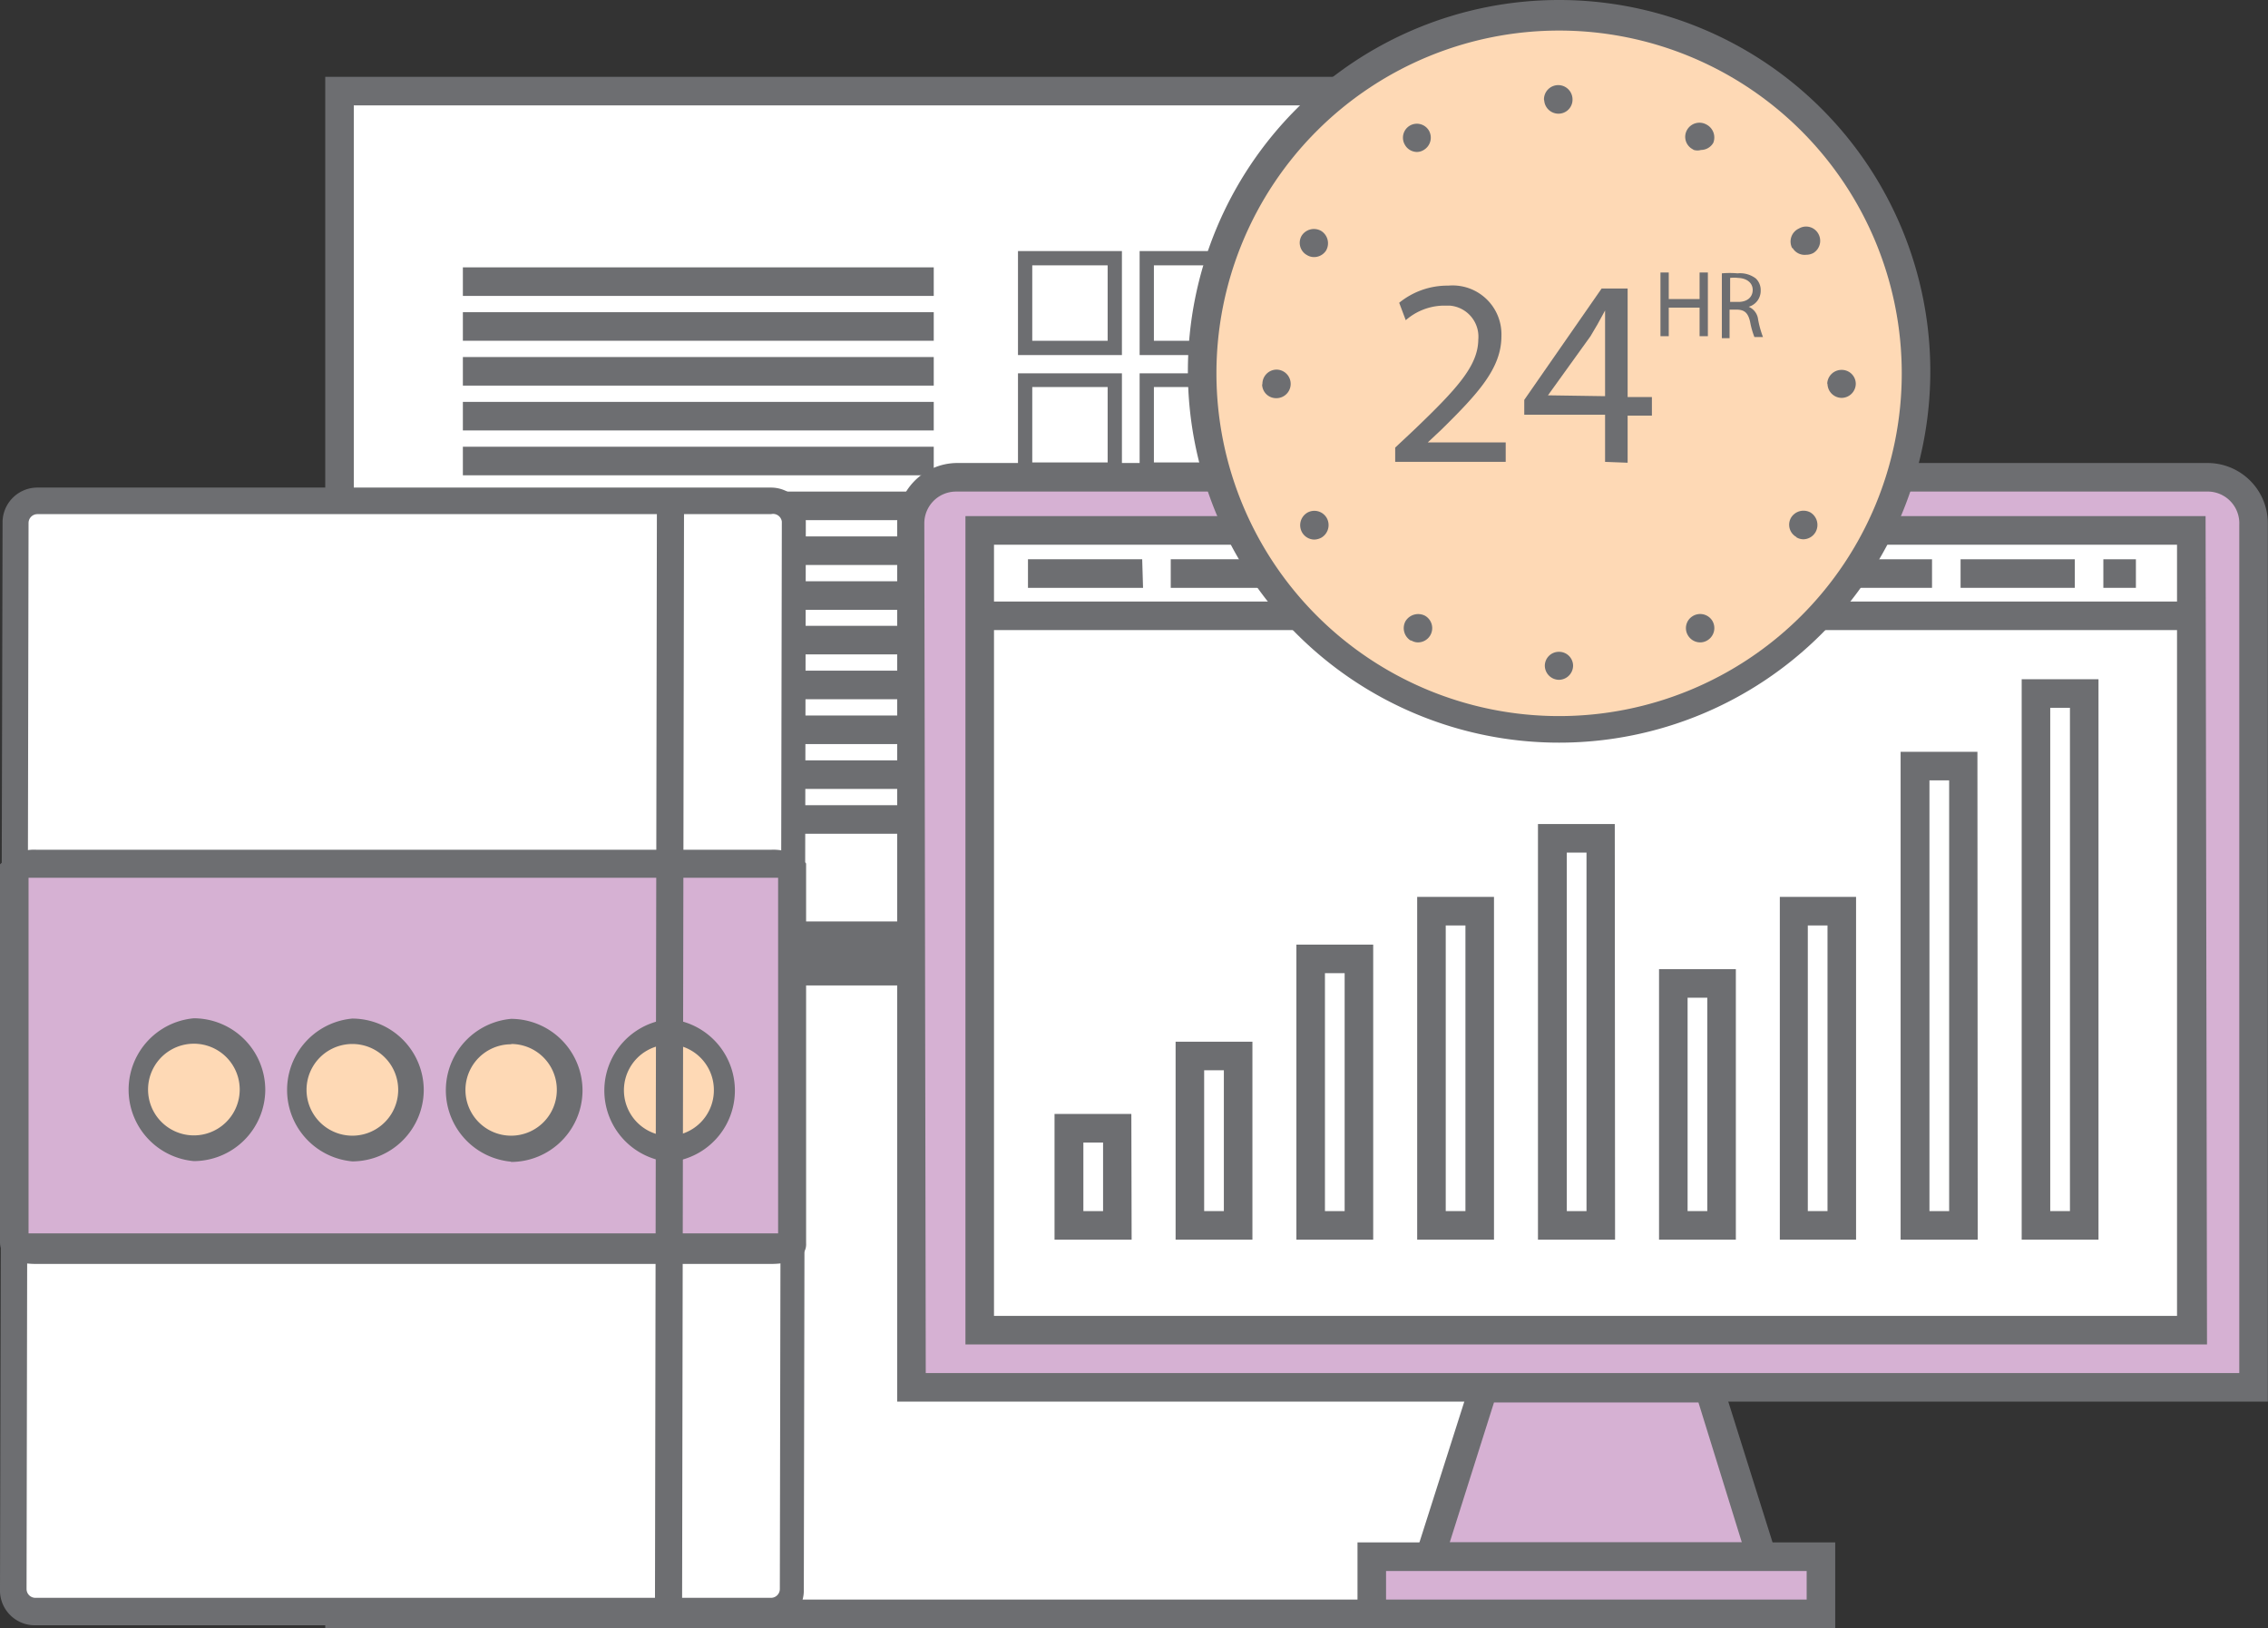 <svg xmlns="http://www.w3.org/2000/svg" viewBox="0 0 79.426 57"><rect x="0" y="0" width="79.426" height="57" fill="#333333" stroke="none"/><title>Depositphotos_122834470_01</title><g data-name="Layer 2"><g data-name="Layer 1"><g data-name="Layer 2"><g data-name="Layer 1-2"><g data-name="Layer 2-2"><g data-name="Layer 1-2-2"><path fill="#fff" d="M11.89 3.19v53.26h40.27V5.64l-4.65-2.45H11.89z"/><path d="M52.66 57H11.39V2.69h36.25l5 2.65zm-40.27-1h39.27V6l-4.27-2.31h-35z" fill="#6d6e71"/><path fill="#6d6e71" d="M47.51 3.19l4.65 2.45-4.03.46-.62-2.91z"/><path d="M48.12 6.6a.5.5 0 0 1-.49-.4L47 3.29a.5.5 0 0 1 .72-.55l4.65 2.45a.5.5 0 0 1-.18.94l-4 .46zm.1-2.47l.3 1.42 2-.22z" fill="#6d6e71"/><path d="M39.29 12.43h-3.64V8.79h3.64zm-3.14-.5h2.64V9.29h-2.64z" fill="#6d6e71"/><path d="M43.55 12.43h-3.64V8.79h3.64zm-3.14-.5H43V9.29h-2.59z" fill="#6d6e71"/><path d="M47.81 12.43h-3.64V8.79h3.64zm-3.14-.5h2.64V9.29h-2.64z" fill="#6d6e71"/><path d="M39.29 16.69h-3.64v-3.62h3.64zm-3.14-.5h2.64v-2.64h-2.64z" fill="#6d6e71"/><path d="M43.55 16.69h-3.64v-3.62h3.64zm-3.14-.5H43v-2.64h-2.59z" fill="#6d6e71"/><path d="M47.81 16.69h-3.64v-3.62h3.64zm-3.14-.5h2.64v-2.64h-2.64z" fill="#6d6e71"/><path d="M39.29 21h-3.64v-3.69h3.64zm-3.14-.5h2.64v-2.69h-2.64z" fill="#6d6e71"/><path d="M43.55 21h-3.64v-3.69h3.64zm-3.14-.5H43v-2.69h-2.59z" fill="#6d6e71"/><path d="M47.81 21h-3.64v-3.69h3.64zm-3.14-.5h2.64v-2.69h-2.64z" fill="#6d6e71"/><path d="M39.29 25.2h-3.64v-3.63h3.64zm-3.14-.5h2.64v-2.63h-2.64z" fill="#6d6e71"/><path d="M43.55 25.2h-3.64v-3.63h3.64zm-3.14-.5H43v-2.63h-2.59z" fill="#6d6e71"/><path d="M47.81 25.2h-3.64v-3.63h3.64zm-3.14-.5h2.64v-2.63h-2.64z" fill="#6d6e71"/><path d="M47.81 29.41H35.65v-3.64h12.16zm-11.66-.5h11.16v-2.64H36.15z" fill="#6d6e71"/><path fill="#d6b1d3" d="M23.12 44.01h1.07v5.82h-1.07z"/><path fill="#6d6e71" d="M22.04 45.76h1.08v4.06h-1.08z"/><path fill="#6d6e71" d="M25.51 45.34h1.08v4.49h-1.08z"/><path fill="#6d6e71" d="M16.21 32.26h31.35v2.24H16.21z"/><path d="M17.61 32.91h.13V34h-.13z" fill="#fff"/><path d="M18 33.18h.11v.11a.37.37 0 0 1 .26-.13c.16 0 .24.11.24.31V34h-.13v-.48c0-.15 0-.21-.15-.21s-.13 0-.21.12V34H18z" fill="#fff"/><path d="M19.18 33.16a.32.32 0 0 1 .22.09v-.43h.13V34h-.11v-.1a.35.35 0 0 1-.24.11c-.2 0-.32-.15-.32-.41a.37.37 0 0 1 .29-.44zm0 .71a.26.26 0 0 0 .2-.11v-.41a.27.27 0 0 0-.19-.08c-.13 0-.22.12-.22.3s.09.3.22.3z" fill="#fff"/><path d="M20.09 33.16c.2 0 .31.14.31.37a.44.44 0 0 1 0 .07h-.53a.26.26 0 0 0 .25.27.36.36 0 0 0 .19-.06v.09a.47.47 0 0 1-.31.1.41.41 0 0 1 0-.82zm.2.35c0-.16-.07-.25-.19-.25a.24.24 0 0 0-.23.25h.42z" fill="#fff"/><path d="M20.73 33.56l-.24-.37h.14l.1.17.08.13.07-.13.09-.17h.14l-.24.39.25.39H21l-.11-.18-.09-.14-.08.14-.11.18h-.14z" fill="#fff"/><path fill="none" d="M16.21 9.86H32.7"/><path fill="#6d6e71" d="M16.21 9.36H32.7v1H16.21z"/><path fill="none" d="M16.21 11.43H32.7"/><path fill="#6d6e71" d="M16.21 10.93H32.7v1H16.21z"/><path fill="none" d="M16.21 13H32.7"/><path fill="#6d6e71" d="M16.21 12.5H32.7v1H16.21z"/><path fill="none" d="M16.21 14.57H32.7"/><path fill="#6d6e71" d="M16.21 14.07H32.7v1H16.21z"/><path fill="none" d="M16.21 16.14H32.7"/><path fill="#6d6e71" d="M16.21 15.64H32.7v1H16.21z"/><path fill="none" d="M16.21 17.71H32.7"/><path fill="#6d6e71" d="M16.21 17.21H32.7v1H16.21z"/><path fill="none" d="M16.21 19.28H32.7"/><path fill="#6d6e71" d="M16.21 18.78H32.7v1H16.21z"/><path fill="none" d="M16.21 20.85H32.7"/><path fill="#6d6e71" d="M16.21 20.35H32.7v1H16.21z"/><path fill="none" d="M16.21 22.41H32.7"/><path fill="#6d6e71" d="M16.21 21.91H32.7v1H16.21z"/><path fill="none" d="M16.21 23.98H32.7"/><path fill="#6d6e71" d="M16.21 23.48H32.7v1H16.21z"/><path fill="none" d="M16.21 25.55H32.7"/><path fill="#6d6e71" d="M16.21 25.05H32.7v1H16.21z"/><path fill="none" d="M16.21 27.12H32.7"/><path fill="#6d6e71" d="M16.21 26.62H32.7v1H16.21z"/><path fill="none" d="M16.21 28.69H32.7"/><path fill="#6d6e71" d="M16.21 28.19H32.7v1H16.21z"/><rect x="-5.3" y="23.35" width="38.9" height="27.26" rx=".76" ry=".76" transform="rotate(-89.89 14.15 36.982)" fill="#fff"/><path d="M27 56.9H1.27A1.22 1.22 0 0 1 0 55.73v-.1l.09-37.37a1.22 1.22 0 0 1 1.22-1.19H27a1.22 1.22 0 0 1 1.22 1.22l-.07 37.37A1.22 1.22 0 0 1 27 56.9zM1.31 18a.31.31 0 0 0-.31.31L.93 55.63a.31.31 0 0 0 .31.31H27a.31.31 0 0 0 .31-.31l.07-37.37A.31.31 0 0 0 27 18H1.31z" fill="#6d6e71"/><path d="M27.76 43.48c0 .15-.34.26-.76.26H1.27c-.42 0-.76-.12-.76-.27v-13c0-.15.34-.26.76-.26H27c.42 0 .76.12.76.27z" fill="#d6b1d3"/><path d="M27 44.25H1.27C.49 44.25 0 44 0 43.48V30.26l.21-.19a1.66 1.66 0 0 1 1.08-.32H27a1.65 1.65 0 0 1 1.08.33l.15.15v13.29c.03.48-.46.73-1.23.73zM1 43.18h26.25V30.73H1z" fill="#6d6e71"/><circle cx="6.79" cy="38.14" r="2.06" transform="rotate(-89.89 6.793 38.14)" fill="#fed9b5"/><path d="M6.79 40.65a2.51 2.51 0 0 1 0-5 2.51 2.51 0 0 1 2.5 2.52 2.51 2.51 0 0 1-2.5 2.48zm0-4.11a1.6 1.6 0 1 0 0 3.21 1.6 1.6 0 1 0 0-3.21z" fill="#6d6e71"/><circle cx="12.34" cy="38.15" r="2.06" transform="rotate(-89.89 12.343 38.15)" fill="#fed9b5"/><path d="M12.34 40.66a2.51 2.51 0 0 1 0-5 2.51 2.51 0 0 1 2.5 2.52 2.51 2.51 0 0 1-2.5 2.48zm0-4.11a1.6 1.6 0 1 0 0 3.21 1.6 1.6 0 0 0 0-3.21z" fill="#6d6e71"/><circle cx="17.89" cy="38.15" r="2.06" transform="rotate(-89.89 17.894 38.15)" fill="#fed9b5"/><path d="M17.9 40.67a2.51 2.51 0 0 1 0-5 2.51 2.51 0 0 1 2.5 2.51 2.51 2.51 0 0 1-2.51 2.5zm0-4.11a1.6 1.6 0 1 0 0 3.2 1.6 1.6 0 0 0 1.6-1.6 1.6 1.6 0 0 0-1.59-1.61z" fill="#6d6e71"/><circle cx="23.45" cy="38.17" r="2.06" transform="rotate(-89.9 23.449 38.168)" fill="#fed9b5"/><path d="M23.45 40.68a2.51 2.51 0 0 1 0-5 2.51 2.51 0 0 1 0 5zm0-4.11a1.6 1.6 0 0 0 0 3.2 1.6 1.6 0 0 0 1.55-1.6 1.6 1.6 0 0 0-1.59-1.61z" fill="#6d6e71"/><path fill="#6d6e71" d="M22.937 56.444l.068-38.9.95.001-.068 38.9z"/><path fill="#fff" d="M34.05 18.35h42.33v27.94H34.05z"/><path d="M78.92 18.37a1.61 1.61 0 0 0-1.56-1.66H33.47a1.61 1.61 0 0 0-1.6 1.62v30.21h47zm-2.18 28.17H34.31v-28h42.43z" fill="#d6b1d3"/><path d="M79.42 49.07h-48v-30.7a2.11 2.11 0 0 1 2.06-2.16h43.84a2.11 2.11 0 0 1 2.1 2.12zm-47-1h46v-29.7a1.11 1.11 0 0 0-1.06-1.16H33.47a1.11 1.11 0 0 0-1.1 1.12zm44.87-1H33.81v-29h43.43zm-42.48-1h41.43v-27H34.81z" fill="#6d6e71"/><path fill="none" d="M76.74 21.56H34.31"/><path fill="#6d6e71" d="M34.31 21.06h42.43v1H34.31z"/><path d="M47.17 20.58H46v-1h1.14zm-2.14 0H41v-1h4zm-5 0H36v-1h4z" fill="#6d6e71"/><path d="M74.8 20.58h-1.14v-1h1.14zm-2.14 0h-4v-1h4zm-5 0h-4v-1h4z" fill="#6d6e71"/><path fill="#d6b1d3" d="M61.71 54.47H50.09l1.86-5.93h7.9l1.86 5.93z"/><path d="M62.39 55h-13l2.2-6.9h8.63zm-11.62-1H61l-1.52-4.9h-7.16z" fill="#6d6e71"/><path fill="#d6b1d3" d="M48.04 54.47h15.73v1.98H48.04z"/><path d="M64.27 57H47.54v-3h16.73zm-15.73-1h14.73v-1H48.54z" fill="#6d6e71"/><path d="M39.63 43.4h-2.7V39h2.69zm-1.69-1h.69V40h-.69z" fill="#6d6e71"/><path d="M43.86 43.4h-2.69v-6.93h2.69zm-1.69-1h.69v-4.93h-.69z" fill="#6d6e71"/><path d="M48.09 43.4H45.4V33.07h2.69zm-1.69-1h.69v-8.33h-.69z" fill="#6d6e71"/><path d="M52.32 43.4h-2.69v-12h2.69zm-1.69-1h.69v-10h-.69z" fill="#6d6e71"/><path d="M56.56 43.4h-2.7V28.85h2.69zm-1.69-1h.69V29.85h-.69z" fill="#6d6e71"/><path d="M60.79 43.4H58.1v-9.47h2.69zm-1.69-1h.69v-7.47h-.69z" fill="#6d6e71"/><path d="M65 43.4h-2.67v-12H65zm-1.69-1H64v-10h-.69z" fill="#6d6e71"/><path d="M69.26 43.4h-2.7V26.32h2.69zm-1.69-1h.69V27.32h-.69z" fill="#6d6e71"/><path d="M73.49 43.4H70.8V23.78h2.69zm-1.69-1h.69V24.78h-.69z" fill="#6d6e71"/><circle cx="54.6" cy="13.04" r="12.47" fill="#fed9b5"/><path d="M54.6 26a13 13 0 1 1 13-13 13 13 0 0 1-13 13zm0-24.93a12 12 0 1 0 12 12 12 12 0 0 0-12-12z" fill="#6d6e71"/><path d="M54.1 23.31a.49.49 0 0 1 .49-.49.49.49 0 0 1 .5.48.5.5 0 0 1-.5.5.5.5 0 0 1-.49-.49zm-4.69-.88a.51.51 0 0 1-.19-.68.52.52 0 0 1 .69-.19.5.5 0 0 1 .18.68.5.5 0 0 1-.43.25.45.45 0 0 1-.24-.07zm9.7-.19a.49.49 0 0 1 .17-.67.5.5 0 0 1 .69.17.5.5 0 0 1-.18.68.48.48 0 0 1-.25.07.5.5 0 0 1-.43-.25zm-13.51-3.6a.51.51 0 0 1 .18-.69.5.5 0 0 1 .68.18.51.51 0 0 1-.18.69.55.55 0 0 1-.25.07.5.5 0 0 1-.43-.25zm17.31.16a.49.49 0 0 1-.19-.67.51.51 0 0 1 .68-.19.51.51 0 0 1 .18.69.5.5 0 0 1-.43.25.48.48 0 0 1-.24-.07zm-18.7-5.35a.5.5 0 0 1 .49-.51.5.5 0 0 1 .5.5.5.5 0 0 1-.5.5.49.49 0 0 1-.5-.48zm19.78 0a.5.5 0 0 1 .5-.5.49.49 0 0 1 .5.48.5.5 0 0 1-.5.5.5.5 0 0 1-.49-.51zM45.77 8.93a.49.49 0 0 1-.19-.67.51.51 0 0 1 .68-.18.51.51 0 0 1 .18.69A.5.5 0 0 1 46 9a.47.47 0 0 1-.23-.07zm17-.23A.5.5 0 0 1 63 8a.49.49 0 0 1 .67.17.5.5 0 0 1-.17.69.54.54 0 0 1-.25.06.49.49 0 0 1-.48-.25zM49.2 5.07a.49.49 0 0 1 .17-.67.49.49 0 0 1 .67.17.5.5 0 0 1-.18.68.45.45 0 0 1-.25.07.49.49 0 0 1-.41-.25zm10.07.15a.49.49 0 0 1-.19-.67.5.5 0 0 1 .68-.19A.51.51 0 0 1 60 5a.5.5 0 0 1-.43.25.45.45 0 0 1-.25 0zm-5.2-1.74a.5.5 0 0 1 .5-.5.5.5 0 0 1 .5.5.49.49 0 0 1-.48.5.5.5 0 0 1-.51-.45z" fill="#6d6e71"/><path d="M48.86 16.17v-.5l.64-.6c1.55-1.48 2.26-2.27 2.27-3.18a1.09 1.09 0 0 0-1-1.19h-.25a2.07 2.07 0 0 0-1.29.51L49 10.6a2.67 2.67 0 0 1 1.72-.6 1.71 1.71 0 0 1 1.86 1.77c0 1.12-.81 2-2.1 3.27l-.48.45h2.73v.68z" fill="#6d6e71"/><path d="M56.21 16.17v-1.65h-2.83V14l2.71-3.9H57v3.8h.85v.65H57v1.65zm0-2.3v-3c-.19.36-.34.62-.51.9l-1.49 2.07z" fill="#6d6e71"/><path d="M58.44 9.54v.93h1.08v-.93h.29v2.23h-.29v-1h-1.08v1h-.29V9.54z" fill="#6d6e71"/><path d="M60.3 9.57a3 3 0 0 1 .55 0 .91.91 0 0 1 .64.18.56.56 0 0 1 .17.42.58.58 0 0 1-.42.57.55.55 0 0 1 .33.45 3.54 3.54 0 0 0 .17.61h-.3a2.85 2.85 0 0 1-.15-.53c-.07-.31-.19-.42-.45-.43h-.27v1h-.27zm.29 1h.29c.31 0 .5-.17.5-.42s-.21-.41-.51-.42a1.17 1.17 0 0 0-.28 0z" fill="#6d6e71"/></g></g></g></g></g></g></svg>